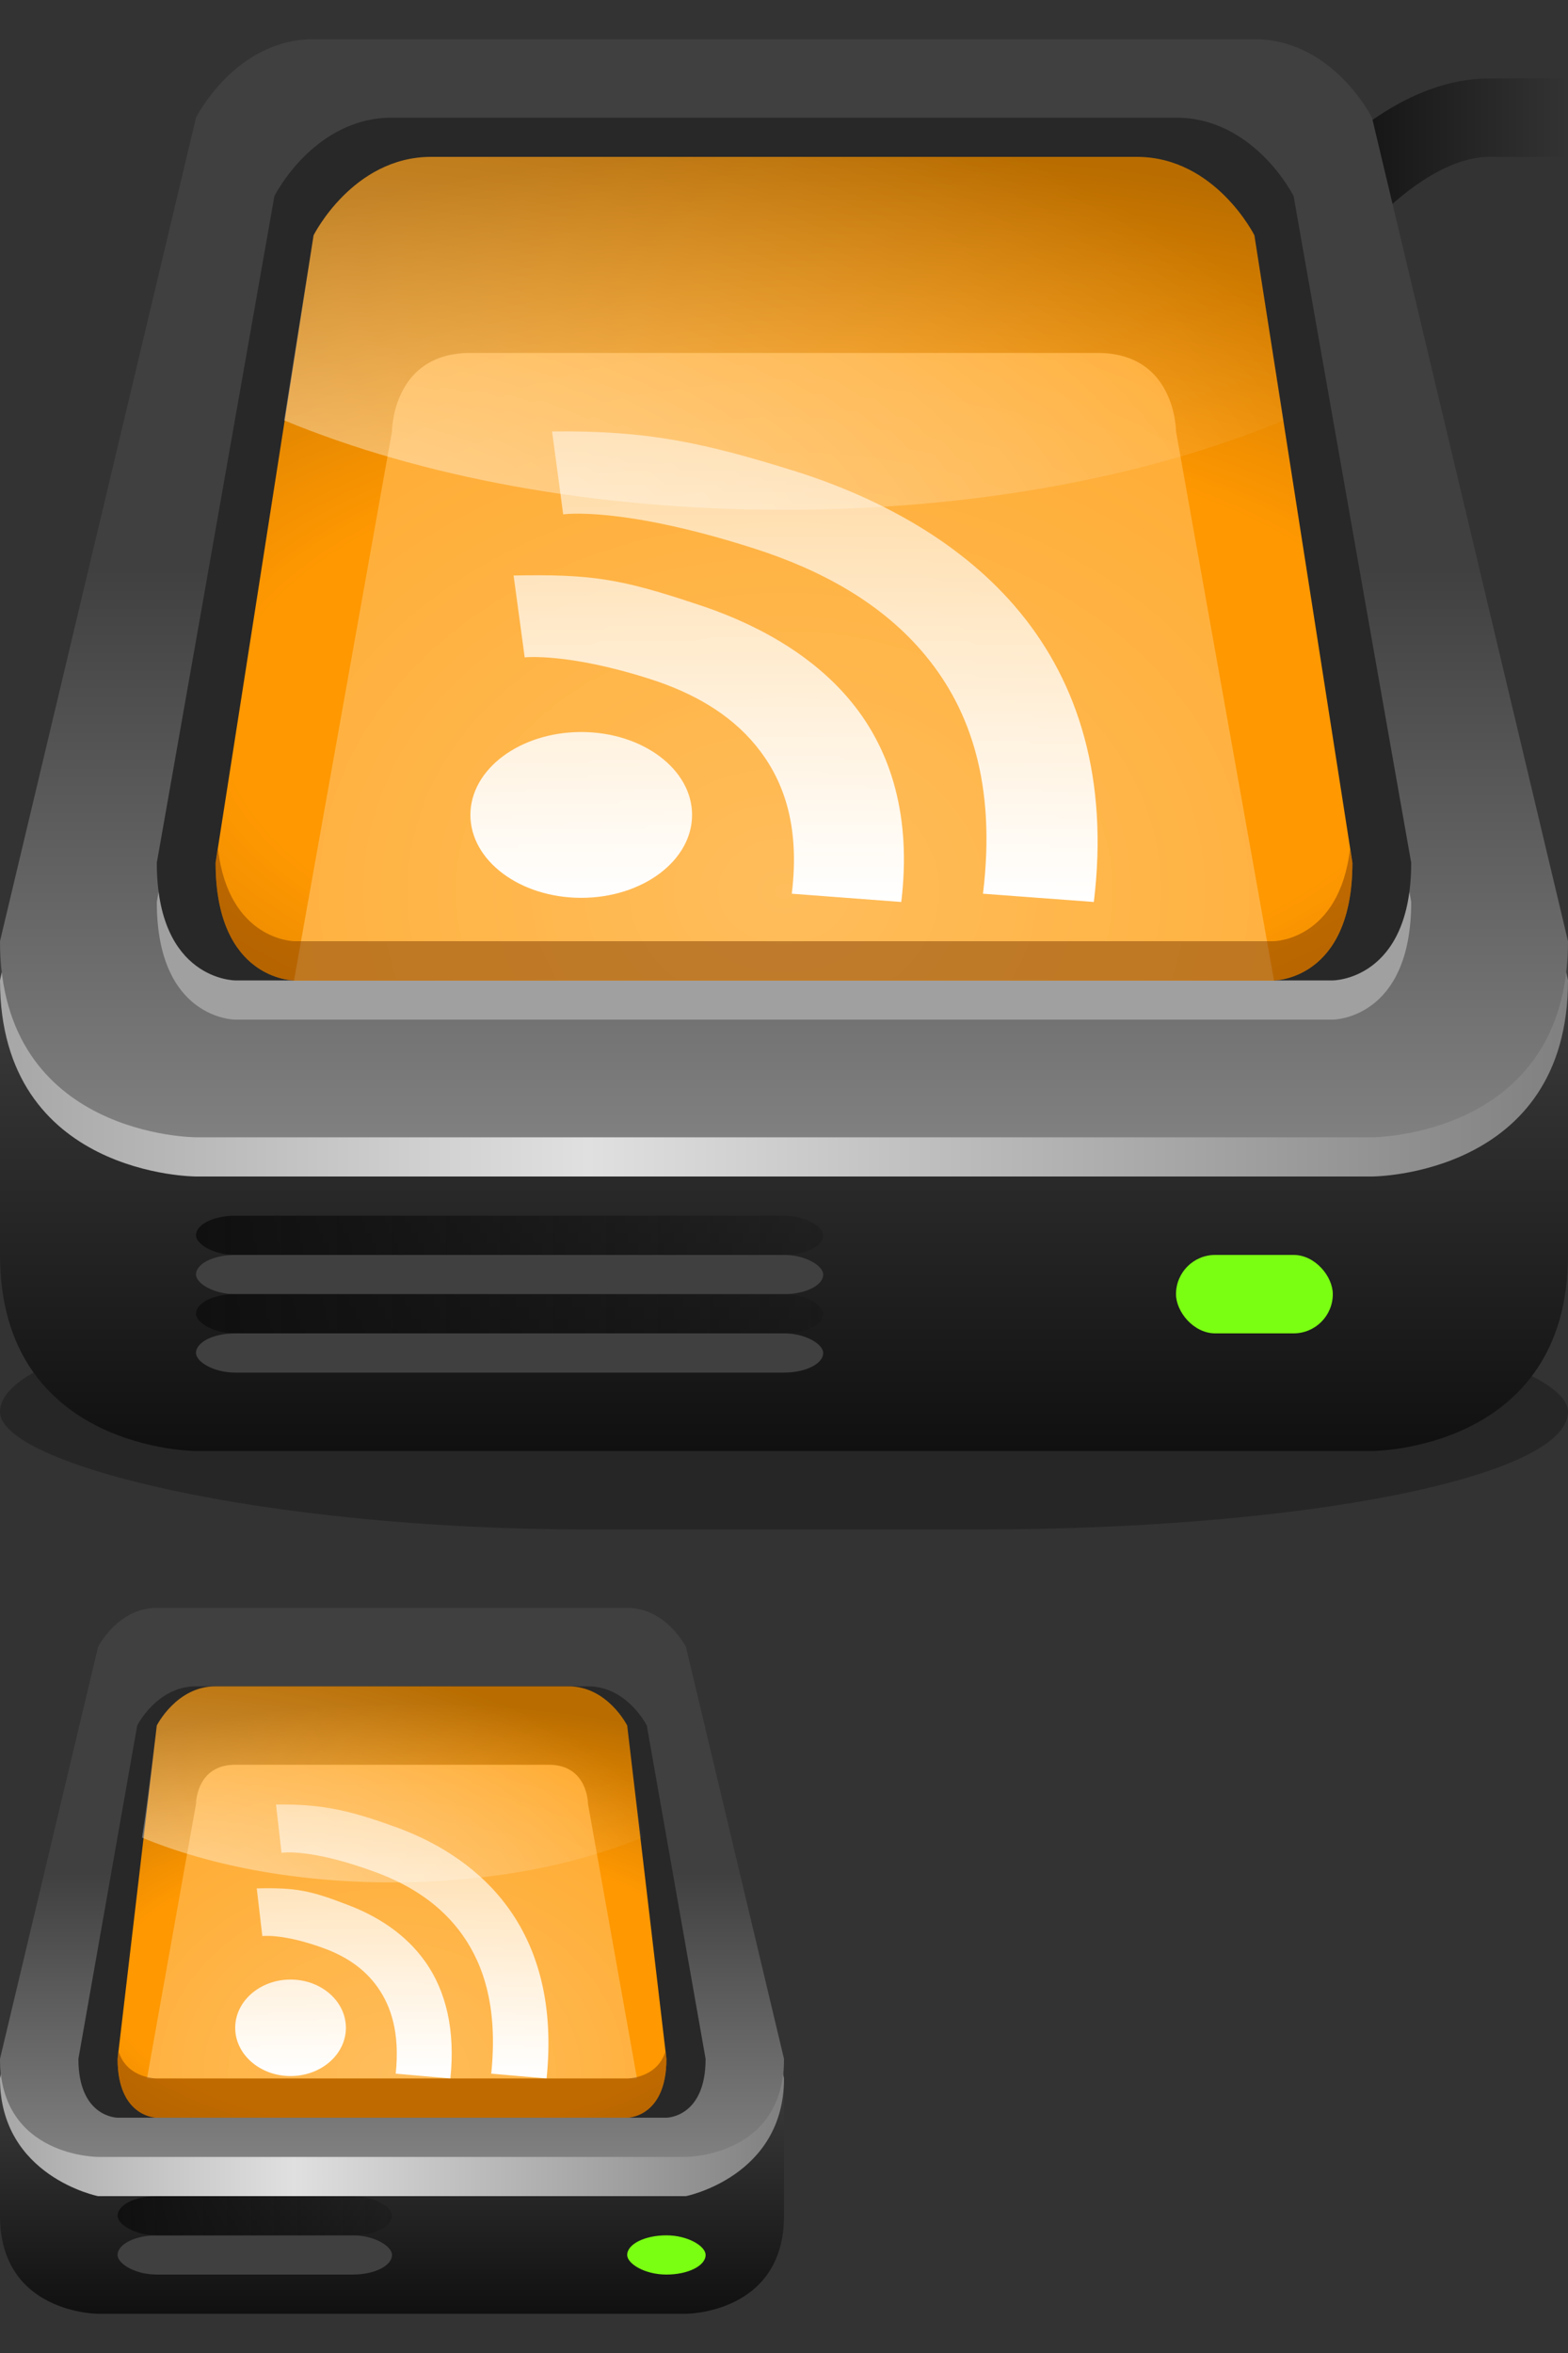 <?xml version="1.0" encoding="UTF-8" standalone="no"?>
<!-- Created with Inkscape (http://www.inkscape.org/) -->
<svg
   xmlns:dc="http://purl.org/dc/elements/1.1/"
   xmlns:cc="http://creativecommons.org/ns#"
   xmlns:rdf="http://www.w3.org/1999/02/22-rdf-syntax-ns#"
   xmlns:svg="http://www.w3.org/2000/svg"
   xmlns="http://www.w3.org/2000/svg"
   xmlns:xlink="http://www.w3.org/1999/xlink"
   xmlns:sodipodi="http://sodipodi.sourceforge.net/DTD/sodipodi-0.dtd"
   xmlns:inkscape="http://www.inkscape.org/namespaces/inkscape"
   width="40"
   height="60"
   id="svg2"
   sodipodi:version="0.32"
   inkscape:version="0.46"
   version="1.0"
   sodipodi:docname="icon.svg"
   inkscape:output_extension="org.inkscape.output.svg.inkscape"
   inkscape:export-filename="/home/yh/community/sites/default/modules/atrium_reader/images/icon.png"
   inkscape:export-xdpi="90"
   inkscape:export-ydpi="90">
  <rect width="100%" height="100%" fill="#333333" stroke="none"/>
  <defs
     id="defs4">
    <linearGradient
       inkscape:collect="always"
       id="linearGradient3308">
      <stop
         style="stop-color:#ffffff;stop-opacity:1;"
         offset="0"
         id="stop3310" />
      <stop
         style="stop-color:#ffffff;stop-opacity:0.502"
         offset="1"
         id="stop3312" />
    </linearGradient>
    <linearGradient
       inkscape:collect="always"
       id="linearGradient3300">
      <stop
         style="stop-color:#ffffff;stop-opacity:1;"
         offset="0"
         id="stop3302" />
      <stop
         style="stop-color:#ffffff;stop-opacity:0;"
         offset="1"
         id="stop3304" />
    </linearGradient>
    <linearGradient
       inkscape:collect="always"
       id="linearGradient3281">
      <stop
         style="stop-color:#101010;stop-opacity:1"
         offset="0"
         id="stop3283" />
      <stop
         style="stop-color:#111111;stop-opacity:0.251"
         offset="1"
         id="stop3285" />
    </linearGradient>
    <linearGradient
       inkscape:collect="always"
       id="linearGradient3258">
      <stop
         style="stop-color:#e0e0e0;stop-opacity:1"
         offset="0"
         id="stop3260" />
      <stop
         style="stop-color:#808080;stop-opacity:1"
         offset="1"
         id="stop3262" />
    </linearGradient>
    <linearGradient
       inkscape:collect="always"
       id="linearGradient11666">
      <stop
         style="stop-color:#000000;stop-opacity:1"
         offset="0"
         id="stop11668" />
      <stop
         style="stop-color:#000000;stop-opacity:0;"
         offset="1"
         id="stop11670" />
    </linearGradient>
    <linearGradient
       inkscape:collect="always"
       id="linearGradient11649">
      <stop
         style="stop-color:#ffffff;stop-opacity:0.502"
         offset="0"
         id="stop11651" />
      <stop
         style="stop-color:#ffffff;stop-opacity:0;"
         offset="1"
         id="stop11653" />
    </linearGradient>
    <linearGradient
       inkscape:collect="always"
       id="linearGradient11592">
      <stop
         style="stop-color:#101010;stop-opacity:1"
         offset="0"
         id="stop11594" />
      <stop
         style="stop-color:#404040;stop-opacity:1"
         offset="1"
         id="stop11596" />
    </linearGradient>
    <linearGradient
       inkscape:collect="always"
       id="linearGradient11584">
      <stop
         style="stop-color:#404040;stop-opacity:1;"
         offset="0"
         id="stop11586" />
      <stop
         style="stop-color:#808080;stop-opacity:1"
         offset="1"
         id="stop11588" />
    </linearGradient>
    <linearGradient
       id="linearGradient11576">
      <stop
         id="stop11578"
         offset="0"
         style="stop-color:#ff9902;stop-opacity:1" />
      <stop
         style="stop-color:#ff9801;stop-opacity:1"
         offset="0.5"
         id="stop11580" />
      <stop
         id="stop11582"
         offset="1"
         style="stop-color:#b96d00;stop-opacity:1" />
    </linearGradient>
    <linearGradient
       id="linearGradient7644">
      <stop
         style="stop-color:#ffbd5b;stop-opacity:1"
         offset="0"
         id="stop7646" />
      <stop
         id="stop7648"
         offset="0.5"
         style="stop-color:#ffb241;stop-opacity:1;" />
      <stop
         style="stop-color:#ffa727;stop-opacity:1"
         offset="1"
         id="stop7650" />
    </linearGradient>
    <linearGradient
       id="linearGradient7736">
      <stop
         style="stop-color:#e0e0e0;stop-opacity:1"
         offset="0"
         id="stop7738" />
      <stop
         id="stop7750"
         offset="0.5"
         style="stop-color:#c0c0c0;stop-opacity:1" />
      <stop
         style="stop-color:#808080;stop-opacity:1"
         offset="1"
         id="stop7740" />
    </linearGradient>
    <inkscape:perspective
       sodipodi:type="inkscape:persp3d"
       inkscape:vp_x="0 : 526.18109 : 1"
       inkscape:vp_y="0 : 1000 : 0"
       inkscape:vp_z="744.09448 : 526.18109 : 1"
       inkscape:persp3d-origin="372.04724 : 350.78739 : 1"
       id="perspective10" />
    <radialGradient
       inkscape:collect="always"
       xlink:href="#linearGradient11576"
       id="radialGradient11560"
       cx="21.001"
       cy="18.687"
       fx="21.001"
       fy="18.687"
       r="20"
       gradientTransform="matrix(1.528,0,0,0.725,-11.098,4.812)"
       gradientUnits="userSpaceOnUse" />
    <radialGradient
       inkscape:collect="always"
       xlink:href="#linearGradient7644"
       id="radialGradient11572"
       cx="20"
       cy="26.11"
       fx="20"
       fy="26.11"
       r="12"
       gradientTransform="matrix(2.074,0,0,1.642,-21.475,-20.148)"
       gradientUnits="userSpaceOnUse" />
    <linearGradient
       inkscape:collect="always"
       xlink:href="#linearGradient11584"
       id="linearGradient11590"
       x1="0"
       y1="14.5"
       x2="0"
       y2="29"
       gradientUnits="userSpaceOnUse" />
    <linearGradient
       inkscape:collect="always"
       xlink:href="#linearGradient11592"
       id="linearGradient11598"
       x1="0"
       y1="37"
       x2="0"
       y2="24"
       gradientUnits="userSpaceOnUse" />
    <linearGradient
       inkscape:collect="always"
       xlink:href="#linearGradient11649"
       id="linearGradient11655"
       x1="7.125"
       y1="8.5"
       x2="32.875"
       y2="8.5"
       gradientUnits="userSpaceOnUse" />
    <linearGradient
       inkscape:collect="always"
       xlink:href="#linearGradient11666"
       id="linearGradient11672"
       x1="31"
       y1="5"
       x2="40"
       y2="5"
       gradientUnits="userSpaceOnUse" />
    <linearGradient
       inkscape:collect="always"
       xlink:href="#linearGradient3258"
       id="linearGradient3264"
       x1="15"
       y1="27"
       x2="40"
       y2="27"
       gradientUnits="userSpaceOnUse"
       spreadMethod="reflect" />
    <linearGradient
       inkscape:collect="always"
       xlink:href="#linearGradient3281"
       id="linearGradient3287"
       x1="5"
       y1="31.5"
       x2="21"
       y2="31.5"
       gradientUnits="userSpaceOnUse" />
    <linearGradient
       inkscape:collect="always"
       xlink:href="#linearGradient3281"
       id="linearGradient3289"
       x1="5"
       y1="33.5"
       x2="21"
       y2="33.5"
       gradientUnits="userSpaceOnUse" />
    <radialGradient
       inkscape:collect="always"
       xlink:href="#linearGradient11576"
       id="radialGradient3293"
       gradientUnits="userSpaceOnUse"
       gradientTransform="matrix(1.528,0,0,0.725,-11.098,4.812)"
       cx="21.001"
       cy="18.687"
       fx="21.001"
       fy="18.687"
       r="20" />
    <radialGradient
       inkscape:collect="always"
       xlink:href="#linearGradient11649"
       id="radialGradient3296"
       gradientUnits="userSpaceOnUse"
       gradientTransform="matrix(1.528,0,0,0.725,-11.098,4.812)"
       cx="11.187"
       cy="14.052"
       fx="11.187"
       fy="14.052"
       r="20" />
    <radialGradient
       inkscape:collect="always"
       xlink:href="#linearGradient3300"
       id="radialGradient3306"
       cx="15.129"
       cy="11.817"
       fx="15.129"
       fy="11.817"
       r="5.418"
       gradientTransform="matrix(1,0,0,0.753,0,2.916)"
       gradientUnits="userSpaceOnUse" />
    <linearGradient
       inkscape:collect="always"
       xlink:href="#linearGradient3308"
       id="linearGradient3314"
       x1="28"
       y1="24"
       x2="28"
       y2="12"
       gradientUnits="userSpaceOnUse"
       gradientTransform="translate(0,-1)" />
    <linearGradient
       inkscape:collect="always"
       xlink:href="#linearGradient3281"
       id="linearGradient3376"
       gradientUnits="userSpaceOnUse"
       x1="5"
       y1="31.5"
       x2="21"
       y2="31.5"
       gradientTransform="matrix(0.438,0,0,1,0.812,25)" />
    <radialGradient
       inkscape:collect="always"
       xlink:href="#linearGradient11649"
       id="radialGradient3382"
       gradientUnits="userSpaceOnUse"
       gradientTransform="matrix(0.764,0,0,0.362,-5.549,43.906)"
       cx="11.187"
       cy="14.052"
       fx="11.187"
       fy="14.052"
       r="20" />
    <linearGradient
       inkscape:collect="always"
       xlink:href="#linearGradient3308"
       id="linearGradient3386"
       gradientUnits="userSpaceOnUse"
       gradientTransform="matrix(0.499,0,0,0.582,6.9268999e-3,39.027)"
       x1="28"
       y1="24"
       x2="28"
       y2="12" />
    <radialGradient
       inkscape:collect="always"
       xlink:href="#linearGradient7644"
       id="radialGradient3389"
       gradientUnits="userSpaceOnUse"
       gradientTransform="matrix(1.037,0,0,0.821,-10.738,31.426)"
       cx="20"
       cy="26.11"
       fx="20"
       fy="26.11"
       r="12" />
    <radialGradient
       inkscape:collect="always"
       xlink:href="#linearGradient11576"
       id="radialGradient3392"
       gradientUnits="userSpaceOnUse"
       gradientTransform="matrix(0.764,0,0,0.362,-5.549,43.906)"
       cx="21.001"
       cy="18.687"
       fx="21.001"
       fy="18.687"
       r="20" />
    <linearGradient
       inkscape:collect="always"
       xlink:href="#linearGradient11584"
       id="linearGradient3397"
       gradientUnits="userSpaceOnUse"
       x1="0"
       y1="14.5"
       x2="0"
       y2="29"
       gradientTransform="matrix(0.5,0,0,0.5,0,40.5)" />
    <linearGradient
       inkscape:collect="always"
       xlink:href="#linearGradient3258"
       id="linearGradient3400"
       gradientUnits="userSpaceOnUse"
       spreadMethod="reflect"
       x1="15"
       y1="27"
       x2="40"
       y2="27"
       gradientTransform="matrix(0.5,0,0,0.5,0,40.5)" />
    <linearGradient
       inkscape:collect="always"
       xlink:href="#linearGradient11592"
       id="linearGradient3403"
       gradientUnits="userSpaceOnUse"
       x1="0"
       y1="37"
       x2="0"
       y2="24"
       gradientTransform="matrix(0.5,0,0,0.5,0,40.5)" />
  </defs>
  <sodipodi:namedview
     id="base"
     pagecolor="#ffffff"
     bordercolor="#666666"
     borderopacity="1.0"
     gridtolerance="10000"
     guidetolerance="10"
     objecttolerance="10"
     inkscape:pageopacity="0.0"
     inkscape:pageshadow="2"
     inkscape:zoom="3.0517578"
     inkscape:cx="-25.620413"
     inkscape:cy="34.404011"
     inkscape:document-units="px"
     inkscape:current-layer="layer1"
     showgrid="false"
     inkscape:snap-bbox="true">
    <inkscape:grid
       type="xygrid"
       id="grid2403"
       visible="true"
       enabled="true" />
  </sodipodi:namedview>
  <g
     inkscape:label="Layer 1"
     inkscape:groupmode="layer"
     id="layer1">
    <g
       id="g2423">
      <path
         sodipodi:nodetypes="csc"
         id="path11664"
         d="M 32,8 C 32,8 34.838,3 38,3 C 38,3 39,3 39,3"
         style="opacity:1;fill:none;fill-opacity:1;fill-rule:nonzero;stroke:url(#linearGradient11672);stroke-width:2;stroke-linecap:square;stroke-linejoin:miter;marker:none;marker-start:none;marker-mid:none;marker-end:none;stroke-miterlimit:4;stroke-dasharray:none;stroke-dashoffset:0;stroke-opacity:1;visibility:visible;display:inline;overflow:visible;enable-background:accumulate" />
      <rect
         style="fill:#000000;fill-opacity:0.251;fill-rule:nonzero;stroke:none;stroke-width:0.5;stroke-linecap:butt;stroke-linejoin:miter;marker:none;marker-start:none;marker-mid:none;marker-end:none;stroke-miterlimit:4;stroke-dasharray:none;stroke-dashoffset:0;stroke-opacity:1;visibility:visible;display:inline;overflow:visible;enable-background:accumulate"
         id="rect11366"
         width="40"
         height="6"
         x="0"
         y="33"
         ry="3"
         rx="15" />
      <path
         style="opacity:1;fill:url(#linearGradient11598);fill-opacity:1;fill-rule:nonzero;stroke:none;stroke-width:2;stroke-linecap:square;stroke-linejoin:miter;marker:none;marker-start:none;marker-mid:none;marker-end:none;stroke-miterlimit:4;stroke-dasharray:none;stroke-dashoffset:0;stroke-opacity:1;visibility:visible;display:inline;overflow:visible;enable-background:accumulate"
         d="M 5,37 C 5,37 3.0615159e-16,37 0,32 C 0,32 0,24 0,24 L 40,24 C 40,24 40,32 40,32 C 40,37 35,37 35,37 L 5,37 z"
         id="path11552"
         sodipodi:nodetypes="csccscz" />
      <path
         id="path11604"
         d="M 0.219,24 C 0.199,24.086 3.2466157e-17,25 0,25 C 3.0588957e-16,30 5,30 5,30 L 35,30 C 35,30 40,30 40,25 C 40,25 39.801,24.086 39.781,24 L 0.219,24 z"
         style="opacity:1;fill:url(#linearGradient3264);fill-opacity:1;fill-rule:nonzero;stroke:none;stroke-width:2;stroke-linecap:square;stroke-linejoin:miter;marker:none;marker-start:none;marker-mid:none;marker-end:none;stroke-miterlimit:4;stroke-dasharray:none;stroke-dashoffset:0;stroke-opacity:1;visibility:visible;display:inline;overflow:visible;enable-background:accumulate" />
      <path
         sodipodi:nodetypes="cscsscscz"
         id="path11550"
         d="M 5,29 C 5,29 3.0615159e-16,29 0,24 C 0,24 5,3 5,3 C 5,3 6,1 8,1 C 8,1 32,1 32,1 C 34,1 35,3 35,3 C 35,3 40,24 40,24 C 40,29 35,29 35,29 L 5,29 z"
         style="opacity:1;fill:url(#linearGradient11590);fill-opacity:1;fill-rule:nonzero;stroke:none;stroke-width:2;stroke-linecap:square;stroke-linejoin:miter;marker:none;marker-start:none;marker-mid:none;marker-end:none;stroke-miterlimit:4;stroke-dasharray:none;stroke-dashoffset:0;stroke-opacity:1;visibility:visible;display:inline;overflow:visible;enable-background:accumulate" />
      <path
         style="opacity:1;fill:#a0a0a0;fill-opacity:1;fill-rule:nonzero;stroke:none;stroke-width:2;stroke-linecap:square;stroke-linejoin:miter;marker:none;marker-start:none;marker-mid:none;marker-end:none;stroke-miterlimit:4;stroke-dasharray:none;stroke-dashoffset:0;stroke-opacity:1;visibility:visible;display:inline;overflow:visible;enable-background:accumulate"
         d="M 6,26 C 6,26 4,26 4,23 C 4,23 7,6 7,6 C 7,6 8,4 10,4 C 10,4 30,4 30,4 C 32,4 33,6 33,6 C 33,6 36,23 36,23 C 36,26 34,26 34,26 L 6,26 z"
         id="path3266"
         sodipodi:nodetypes="cscsscscz" />
      <path
         sodipodi:nodetypes="cscsscscz"
         id="path11608"
         d="M 6,25 C 6,25 4,25 4,22 C 4,22 7,5 7,5 C 7,5 8,3 10,3 C 10,3 30,3 30,3 C 32,3 33,5 33,5 C 33,5 36,22 36,22 C 36,25 34,25 34,25 L 6,25 z"
         style="opacity:1;fill:#282828;fill-opacity:1;fill-rule:nonzero;stroke:none;stroke-width:2;stroke-linecap:square;stroke-linejoin:miter;marker:none;marker-start:none;marker-mid:none;marker-end:none;stroke-miterlimit:4;stroke-dasharray:none;stroke-dashoffset:0;stroke-opacity:1;visibility:visible;display:inline;overflow:visible;enable-background:accumulate" />
      <path
         style="opacity:1;fill:url(#radialGradient11560);fill-opacity:1;fill-rule:nonzero;stroke:none;stroke-width:2;stroke-linecap:square;stroke-linejoin:miter;marker:none;marker-start:none;marker-mid:none;marker-end:none;stroke-miterlimit:4;stroke-dasharray:none;stroke-dashoffset:0;stroke-opacity:1;visibility:visible;display:inline;overflow:visible;enable-background:accumulate"
         d="M 7.5,25 C 7.5,25 5.5,25 5.5,22 C 5.5,22 8,6 8,6 C 8,6 9,4 11,4 C 11,4 29,4 29,4 C 31,4 32,6 32,6 C 32,6 34.5,22 34.5,22 C 34.5,25 32.5,25 32.5,25 L 7.5,25 z"
         id="path11562"
         sodipodi:nodetypes="cscsscscz" />
      <path
         sodipodi:nodetypes="ccsscc"
         id="path11564"
         d="M 7.5,25 L 10,11 C 10,11 10,9 12,9 C 12,9 28,9 28,9 C 30,9 30,11 30,11 L 32.5,25"
         style="opacity:1;fill:url(#radialGradient11572);fill-opacity:1;fill-rule:nonzero;stroke:none;stroke-width:2;stroke-linecap:square;stroke-linejoin:miter;marker:none;marker-start:none;marker-mid:none;marker-end:none;stroke-miterlimit:4;stroke-dasharray:none;stroke-dashoffset:0;stroke-opacity:1;visibility:visible;display:inline;overflow:visible;enable-background:accumulate" />
      <path
         sodipodi:nodetypes="ccssccsccccssccscccsssc"
         id="path7750"
         d="M 14.084,11.002 L 14.367,13.116 C 14.367,13.116 15.841,12.897 19.245,13.988 C 20.947,14.534 22.516,15.381 23.627,16.737 C 24.739,18.093 25.418,19.982 25.076,22.789 L 27.904,23 C 28.287,19.848 27.499,17.419 26.031,15.627 C 24.562,13.834 22.441,12.706 20.341,12.033 C 17.987,11.297 16.543,10.972 14.084,11.002 z M 13.102,14.675 L 13.385,16.763 C 13.385,16.763 14.475,16.639 16.594,17.318 C 17.654,17.658 18.605,18.186 19.28,19.009 C 19.956,19.833 20.418,20.989 20.199,22.789 L 22.991,23 C 23.252,20.855 22.752,19.16 21.719,17.899 C 20.686,16.639 19.183,15.856 17.725,15.389 C 15.827,14.759 15.083,14.637 13.102,14.675 z M 14.827,18.666 C 13.267,18.666 12,19.613 12,20.78 C 12,21.947 13.267,22.894 14.827,22.894 C 16.388,22.894 17.655,21.947 17.655,20.78 C 17.655,19.613 16.388,18.666 14.827,18.666 z"
         style="fill:url(#linearGradient3314);fill-opacity:1;fill-rule:nonzero;stroke:none;stroke-width:3;stroke-linecap:butt;stroke-linejoin:miter;marker:none;marker-start:none;marker-mid:none;marker-end:none;stroke-miterlimit:4;stroke-dasharray:none;stroke-dashoffset:2;stroke-opacity:1;visibility:visible;display:inline;overflow:visible;enable-background:accumulate" />
      <rect
         ry="1"
         rx="1"
         y="32"
         x="30"
         height="2"
         width="4"
         id="rect11638"
         style="opacity:1;fill:#7aff12;fill-opacity:1;fill-rule:nonzero;stroke:none;stroke-width:2;stroke-linecap:square;stroke-linejoin:miter;marker:none;marker-start:none;marker-mid:none;marker-end:none;stroke-miterlimit:4;stroke-dasharray:none;stroke-dashoffset:0;stroke-opacity:1;visibility:visible;display:inline;overflow:visible;enable-background:accumulate" />
      <path
         style="opacity:1;fill:url(#radialGradient3296);fill-opacity:1;fill-rule:nonzero;stroke:none;stroke-width:2;stroke-linecap:square;stroke-linejoin:miter;marker:none;marker-start:none;marker-mid:none;marker-end:none;stroke-miterlimit:4;stroke-dasharray:none;stroke-dashoffset:0;stroke-opacity:1;visibility:visible;display:inline;overflow:visible;enable-background:accumulate"
         d="M 11,4 C 9,4 8,6 8,6 C 8,6 7.557,8.755 7.25,10.719 C 10.712,12.154 15.154,13 20,13 C 24.846,13 29.288,12.154 32.75,10.719 C 32.443,8.755 32,6 32,6 C 32,6 31,4 29,4 C 29,4 11,4 11,4 z"
         id="path3291" />
      <rect
         ry="1"
         rx="1"
         y="32"
         x="5"
         height="1"
         width="16"
         id="rect11657"
         style="opacity:1;fill:#404040;fill-opacity:1;fill-rule:nonzero;stroke:none;stroke-width:2;stroke-linecap:square;stroke-linejoin:miter;marker:none;marker-start:none;marker-mid:none;marker-end:none;stroke-miterlimit:4;stroke-dasharray:none;stroke-dashoffset:0;stroke-opacity:1;visibility:visible;display:inline;overflow:visible;enable-background:accumulate" />
      <rect
         style="opacity:1;fill:#404040;fill-opacity:1;fill-rule:nonzero;stroke:none;stroke-width:2;stroke-linecap:square;stroke-linejoin:miter;marker:none;marker-start:none;marker-mid:none;marker-end:none;stroke-miterlimit:4;stroke-dasharray:none;stroke-dashoffset:0;stroke-opacity:1;visibility:visible;display:inline;overflow:visible;enable-background:accumulate"
         id="rect11659"
         width="16"
         height="1"
         x="5"
         y="34"
         rx="1"
         ry="1" />
      <path
         style="opacity:1;fill:#803c00;fill-opacity:0.502;fill-rule:nonzero;stroke:none;stroke-width:2;stroke-linecap:square;stroke-linejoin:miter;marker:none;marker-start:none;marker-mid:none;marker-end:none;stroke-miterlimit:4;stroke-dasharray:none;stroke-dashoffset:0;stroke-opacity:1;visibility:visible;display:inline;overflow:visible;enable-background:accumulate"
         d="M 5.562,21.656 C 5.56,21.671 5.5,22 5.5,22 C 5.5,25 7.5,25 7.5,25 L 32.5,25 C 32.5,25 34.5,25 34.5,22 C 34.5,22 34.44,21.671 34.438,21.656 C 34.161,23.977 32.5,24 32.5,24 L 7.5,24 C 7.5,24 5.839,23.977 5.562,21.656 z"
         id="path3268"
         sodipodi:nodetypes="ccccccccc" />
      <rect
         style="opacity:1;fill:url(#linearGradient3287);fill-opacity:1;fill-rule:nonzero;stroke:none;stroke-width:2;stroke-linecap:square;stroke-linejoin:miter;marker:none;marker-start:none;marker-mid:none;marker-end:none;stroke-miterlimit:4;stroke-dasharray:none;stroke-dashoffset:0;stroke-opacity:1;visibility:visible;display:inline;overflow:visible;enable-background:accumulate"
         id="rect3277"
         width="16"
         height="1"
         x="5"
         y="31"
         rx="1"
         ry="1" />
      <rect
         ry="1"
         rx="1"
         y="33"
         x="5"
         height="1"
         width="16"
         id="rect3279"
         style="opacity:1;fill:url(#linearGradient3289);fill-opacity:1;fill-rule:nonzero;stroke:none;stroke-width:2;stroke-linecap:square;stroke-linejoin:miter;marker:none;marker-start:none;marker-mid:none;marker-end:none;stroke-miterlimit:4;stroke-dasharray:none;stroke-dashoffset:0;stroke-opacity:1;visibility:visible;display:inline;overflow:visible;enable-background:accumulate" />
    </g>
    <path
       style="fill:url(#linearGradient3403);fill-opacity:1;fill-rule:nonzero;stroke:none;stroke-width:2;stroke-linecap:square;stroke-linejoin:miter;marker:none;marker-start:none;marker-mid:none;marker-end:none;stroke-miterlimit:4;stroke-dasharray:none;stroke-dashoffset:0;stroke-opacity:1;visibility:visible;display:inline;overflow:visible;enable-background:accumulate"
       d="M 2.5,59 C 2.5,59 1.5307579e-16,59 0,56.5 C 0,56.5 0,52.5 0,52.5 L 20,52.5 C 20,52.5 20,56.5 20,56.5 C 20,59 17.5,59 17.5,59 L 2.5,59 z"
       id="path3322"
       sodipodi:nodetypes="csccscz" />
    <path
       id="path3324"
       d="M 0.109,52.5 C 0.1,52.543 1.6233079e-17,53 0,53 C 1.5294479e-16,55.5 2.5,56 2.5,56 L 17.5,56 C 17.5,56 20,55.5 20,53 C 20,53 19.9,52.543 19.891,52.5 L 0.109,52.5 z"
       style="fill:url(#linearGradient3400);fill-opacity:1;fill-rule:nonzero;stroke:none;stroke-width:2;stroke-linecap:square;stroke-linejoin:miter;marker:none;marker-start:none;marker-mid:none;marker-end:none;stroke-miterlimit:4;stroke-dasharray:none;stroke-dashoffset:0;stroke-opacity:1;visibility:visible;display:inline;overflow:visible;enable-background:accumulate"
       sodipodi:nodetypes="ccccccc" />
    <path
       sodipodi:nodetypes="cscsscscz"
       id="path3326"
       d="M 2.5,55 C 2.5,55 1.5307579e-16,55 0,52.5 C 0,52.5 2.5,42 2.5,42 C 2.5,42 3,41 4,41 C 4,41 16,41 16,41 C 17,41 17.5,42 17.5,42 C 17.5,42 20,52.5 20,52.5 C 20,55 17.5,55 17.5,55 L 2.5,55 z"
       style="fill:url(#linearGradient3397);fill-opacity:1;fill-rule:nonzero;stroke:none;stroke-width:2;stroke-linecap:square;stroke-linejoin:miter;marker:none;marker-start:none;marker-mid:none;marker-end:none;stroke-miterlimit:4;stroke-dasharray:none;stroke-dashoffset:0;stroke-opacity:1;visibility:visible;display:inline;overflow:visible;enable-background:accumulate" />
    <path
       sodipodi:nodetypes="cscsscscz"
       id="path3330"
       d="M 3,54 C 3,54 2,54 2,52.5 C 2,52.5 3.5,44 3.5,44 C 3.5,44 4,43 5,43 C 5,43 15,43 15,43 C 16,43 16.5,44 16.5,44 C 16.5,44 18,52.5 18,52.5 C 18,54 17,54 17,54 L 3,54 z"
       style="fill:#282828;fill-opacity:1;fill-rule:nonzero;stroke:none;stroke-width:2;stroke-linecap:square;stroke-linejoin:miter;marker:none;marker-start:none;marker-mid:none;marker-end:none;stroke-miterlimit:4;stroke-dasharray:none;stroke-dashoffset:0;stroke-opacity:1;visibility:visible;display:inline;overflow:visible;enable-background:accumulate" />
    <path
       style="fill:url(#radialGradient3392);fill-opacity:1;fill-rule:nonzero;stroke:none;stroke-width:2;stroke-linecap:square;stroke-linejoin:miter;marker:none;marker-start:none;marker-mid:none;marker-end:none;stroke-miterlimit:4;stroke-dasharray:none;stroke-dashoffset:0;stroke-opacity:1;visibility:visible;display:inline;overflow:visible;enable-background:accumulate"
       d="M 4,54 C 4,54 3,54 3,52.5 C 3,52.5 4,44 4,44 C 4,44 4.5,43 5.5,43 C 5.5,43 14.5,43 14.5,43 C 15.5,43 16,44 16,44 C 16,44 17,52.5 17,52.5 C 17,54 16,54 16,54 L 4,54 z"
       id="path3332"
       sodipodi:nodetypes="cscsscscz" />
    <path
       sodipodi:nodetypes="ccsscc"
       id="path3334"
       d="M 3.75,53 L 5,46 C 5,46 5,45 6,45 C 6,45 14,45 14,45 C 15,45 15,46 15,46 L 16.25,53"
       style="fill:url(#radialGradient3389);fill-opacity:1;fill-rule:nonzero;stroke:none;stroke-width:2;stroke-linecap:square;stroke-linejoin:miter;marker:none;marker-start:none;marker-mid:none;marker-end:none;stroke-miterlimit:4;stroke-dasharray:none;stroke-dashoffset:0;stroke-opacity:1;visibility:visible;display:inline;overflow:visible;enable-background:accumulate" />
    <path
       sodipodi:nodetypes="ccssccsccccssccscccsssc"
       id="path3336"
       d="M 7.041,46.014 L 7.182,47.245 C 7.182,47.245 7.918,47.118 9.618,47.753 C 10.468,48.071 11.252,48.564 11.807,49.353 C 12.362,50.143 12.701,51.243 12.531,52.877 L 13.943,53 C 14.134,51.165 13.741,49.751 13.007,48.707 C 12.274,47.663 11.214,47.006 10.165,46.614 C 8.99,46.186 8.269,45.997 7.041,46.014 z M 6.55,48.153 L 6.692,49.369 C 6.692,49.369 7.236,49.296 8.295,49.692 C 8.824,49.89 9.299,50.197 9.636,50.677 C 9.973,51.156 10.204,51.829 10.095,52.877 L 11.489,53 C 11.62,51.751 11.37,50.764 10.854,50.03 C 10.338,49.297 9.588,48.841 8.859,48.569 C 7.911,48.202 7.54,48.131 6.55,48.153 z M 7.412,50.477 C 6.633,50.477 6,51.028 6,51.708 C 6,52.387 6.633,52.938 7.412,52.938 C 8.191,52.938 8.824,52.387 8.824,51.708 C 8.824,51.028 8.191,50.477 7.412,50.477 z"
       style="fill:url(#linearGradient3386);fill-opacity:1;fill-rule:nonzero;stroke:none;stroke-width:3;stroke-linecap:butt;stroke-linejoin:miter;marker:none;marker-start:none;marker-mid:none;marker-end:none;stroke-miterlimit:4;stroke-dasharray:none;stroke-dashoffset:2;stroke-opacity:1;visibility:visible;display:inline;overflow:visible;enable-background:accumulate" />
    <rect
       ry="1"
       rx="1"
       y="57"
       x="16"
       height="1"
       width="2"
       id="rect3338"
       style="fill:#7aff12;fill-opacity:1;fill-rule:nonzero;stroke:none;stroke-width:2;stroke-linecap:square;stroke-linejoin:miter;marker:none;marker-start:none;marker-mid:none;marker-end:none;stroke-miterlimit:4;stroke-dasharray:none;stroke-dashoffset:0;stroke-opacity:1;visibility:visible;display:inline;overflow:visible;enable-background:accumulate" />
    <path
       style="fill:url(#radialGradient3382);fill-opacity:1;fill-rule:nonzero;stroke:none;stroke-width:2;stroke-linecap:square;stroke-linejoin:miter;marker:none;marker-start:none;marker-mid:none;marker-end:none;stroke-miterlimit:4;stroke-dasharray:none;stroke-dashoffset:0;stroke-opacity:1;visibility:visible;display:inline;overflow:visible;enable-background:accumulate"
       d="M 5.5,43 C 4.5,43 4,44 4,44 C 4,44 3.778,45.878 3.625,46.859 C 5.356,47.577 7.577,48 10,48 C 12.423,48 14.644,47.577 16.375,46.859 C 16.222,45.878 16,44 16,44 C 16,44 15.5,43 14.5,43 C 14.5,43 5.5,43 5.5,43 z"
       id="path3340"
       sodipodi:nodetypes="cccscccc" />
    <rect
       style="fill:#404040;fill-opacity:1;fill-rule:nonzero;stroke:none;stroke-width:2;stroke-linecap:square;stroke-linejoin:miter;marker:none;marker-start:none;marker-mid:none;marker-end:none;stroke-miterlimit:4;stroke-dasharray:none;stroke-dashoffset:0;stroke-opacity:1;visibility:visible;display:inline;overflow:visible;enable-background:accumulate"
       id="rect3344"
       width="7"
       height="1"
       x="3"
       y="57"
       rx="1"
       ry="1" />
    <path
       style="fill:#803c00;fill-opacity:0.502;fill-rule:nonzero;stroke:none;stroke-width:2;stroke-linecap:square;stroke-linejoin:miter;marker:none;marker-start:none;marker-mid:none;marker-end:none;stroke-miterlimit:4;stroke-dasharray:none;stroke-dashoffset:0;stroke-opacity:1;visibility:visible;display:inline;overflow:visible;enable-background:accumulate"
       d="M 3.031,52.328 C 3.03,52.335 3,52.5 3,52.5 C 3,54 4,54 4,54 L 16,54 C 16,54 17,54 17,52.5 C 17,52.5 16.97,52.335 16.969,52.328 C 16.75,53 16,53 16,53 L 4,53 C 4,53 3.25,53 3.031,52.328 z"
       id="path3346"
       sodipodi:nodetypes="ccccccccc" />
    <rect
       style="fill:url(#linearGradient3376);fill-opacity:1;fill-rule:nonzero;stroke:none;stroke-width:2;stroke-linecap:square;stroke-linejoin:miter;marker:none;marker-start:none;marker-mid:none;marker-end:none;stroke-miterlimit:4;stroke-dasharray:none;stroke-dashoffset:0;stroke-opacity:1;visibility:visible;display:inline;overflow:visible;enable-background:accumulate"
       id="rect3348"
       width="7"
       height="1"
       x="3"
       y="56"
       rx="1"
       ry="1" />
  </g>
</svg>

